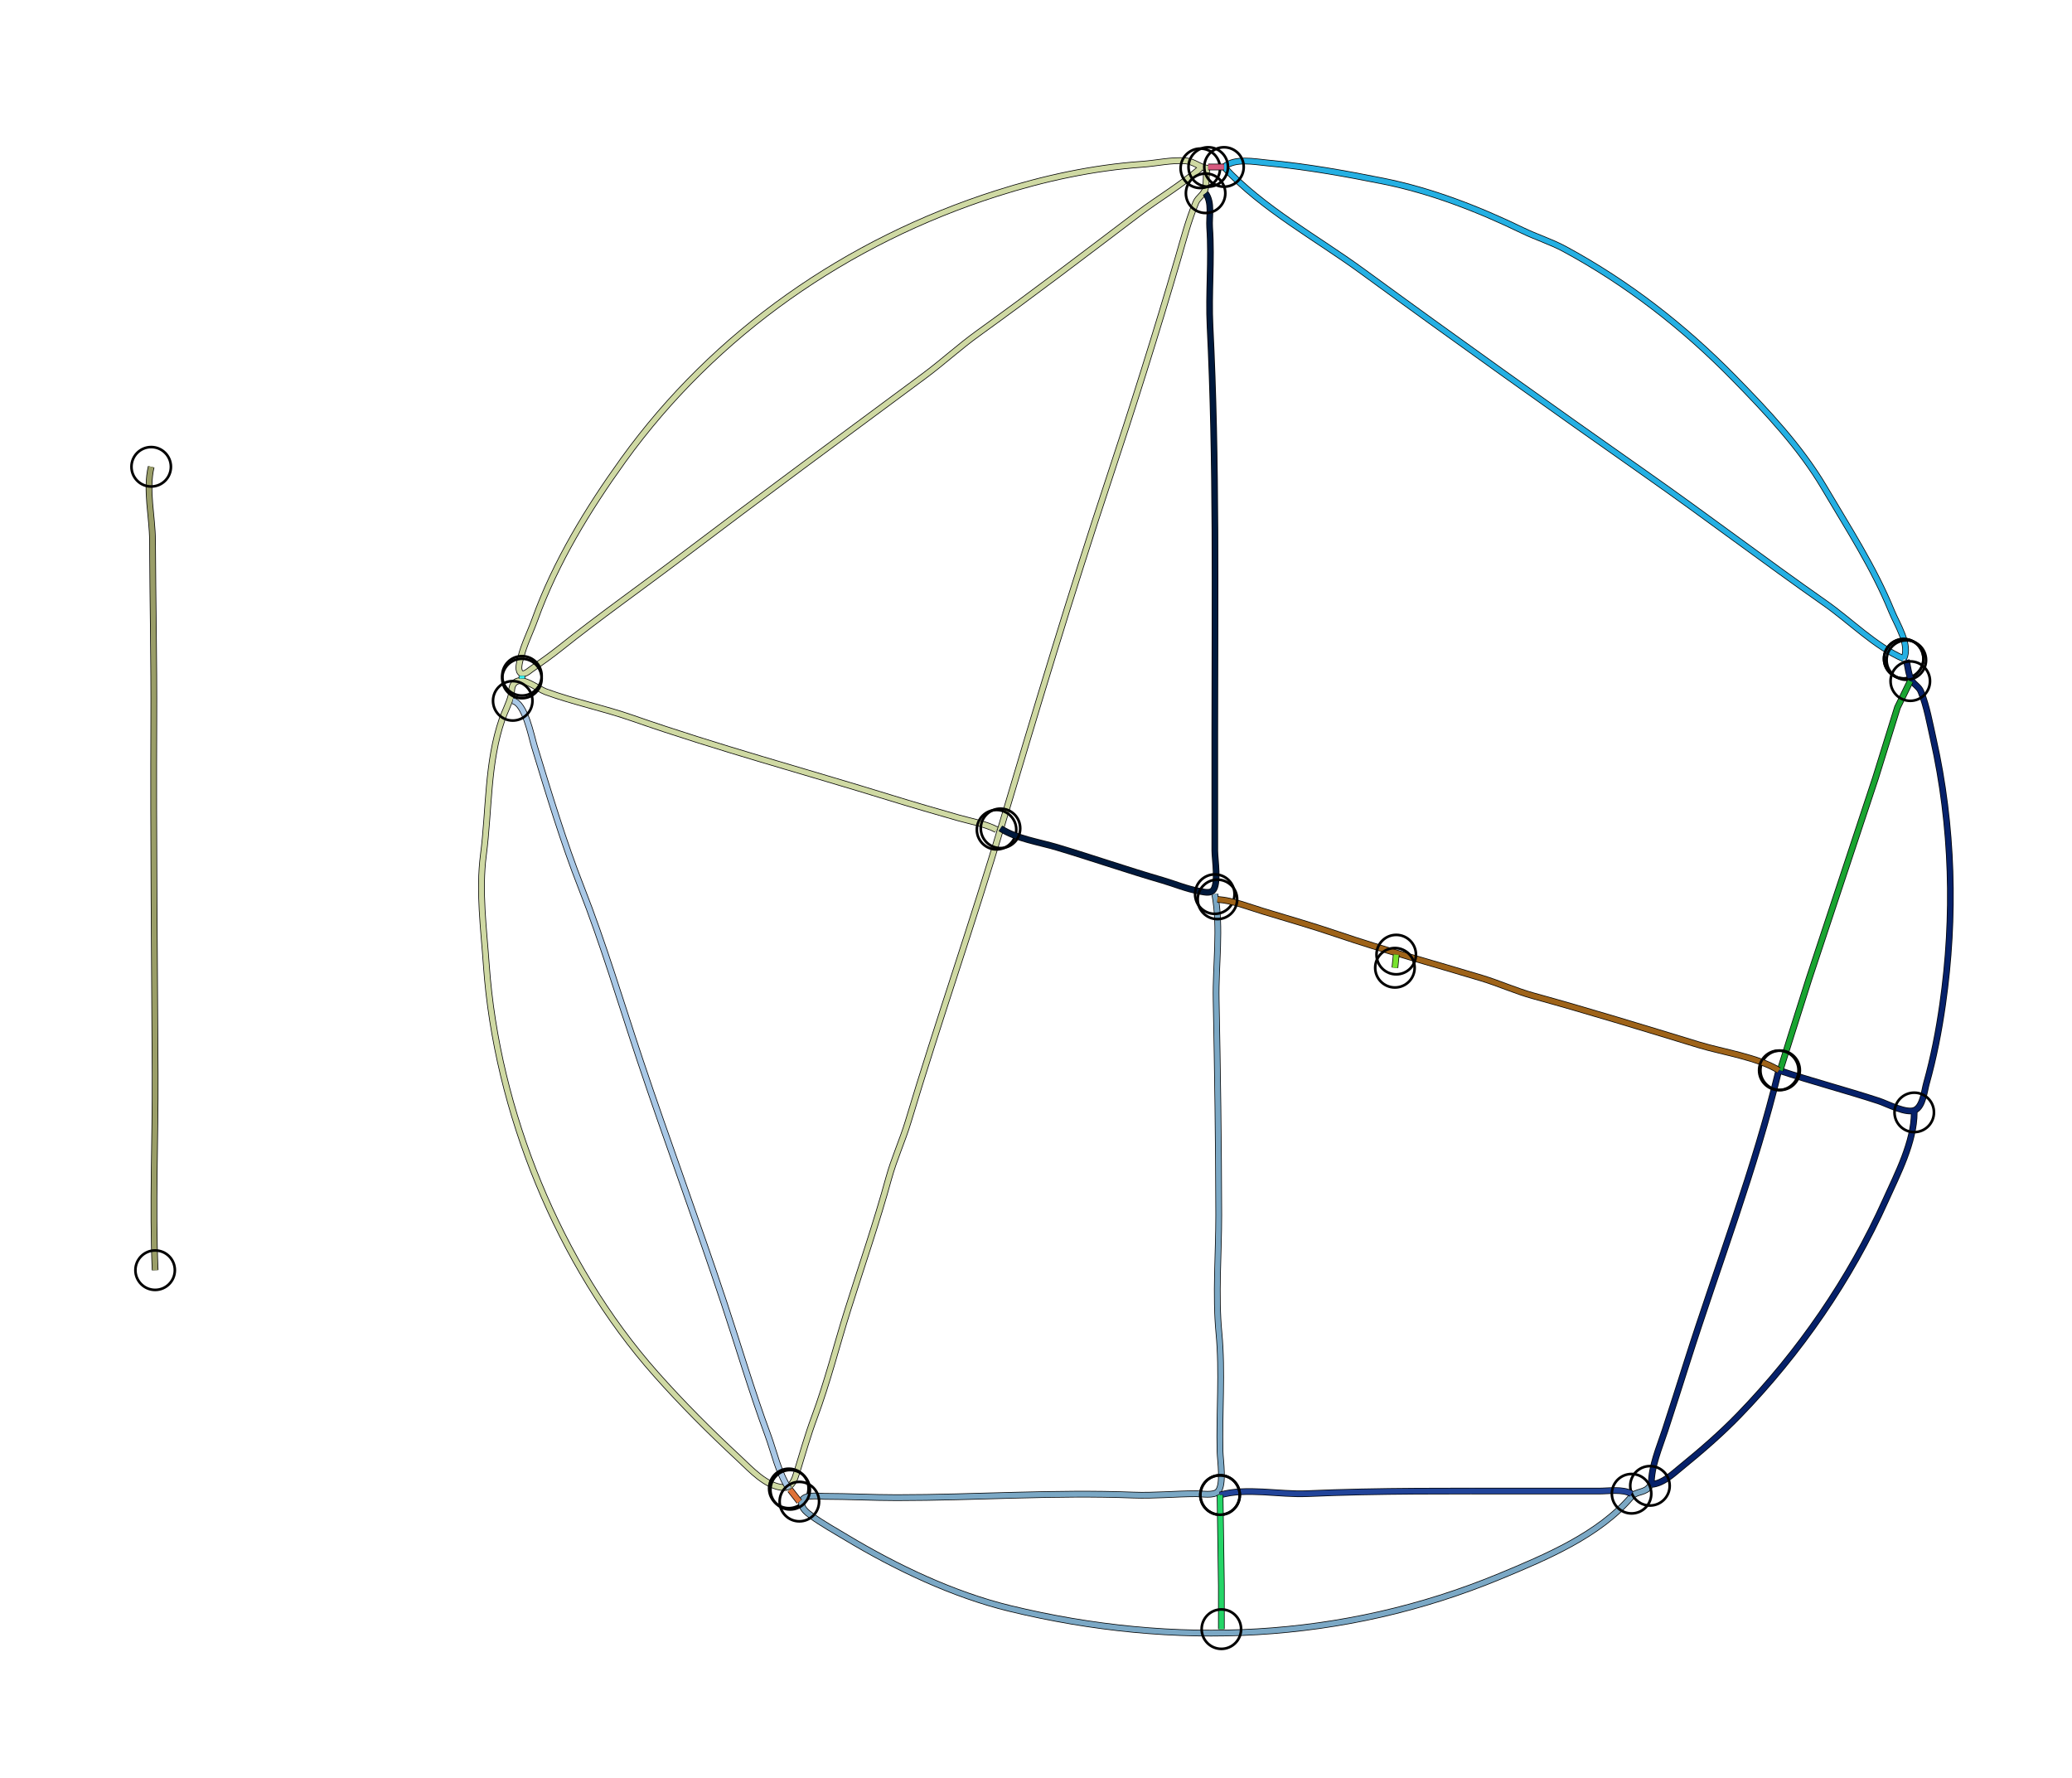 <?xml version="1.0" standalone="yes"?>
<svg width="1576" height="1352">
<path style="stroke:#000000;fill:none;stroke-width:5" d="M"/>
<path style="stroke:#830F57;fill:none;stroke-width:4" d="M"/>
<path style="stroke:#000000;fill:none;stroke-width:5" d="M913 128C898.905 140.536 881.194 150.826 866 162.339C825.525 193.011 785.245 223.77 744 253.428C729.856 263.599 716.993 275.475 703 285.845C641.238 331.614 579.323 377.199 518 423.668C487.447 446.821 455.958 468.988 426 492.931C418.922 498.587 411.443 503.867 404 509.034C402.04 510.394 398.113 514.15 395.773 511.535C393.466 508.957 395.41 502.896 396.134 500C398.656 489.915 403.409 480.718 406.911 471C422.504 427.727 447.201 387.196 474 350C543.853 253.048 644.605 183.293 758 147.113C793.966 135.637 831.184 127.561 869 124.911C879.811 124.153 891.148 121.446 902 122.326C908.119 122.822 912.187 127.108 918 128C917.037 133.185 917.999 138.954 916.682 143.96C915.605 148.055 911.248 150.102 909.595 154.04C903.994 167.381 900.192 182.13 896.157 196C879.584 252.957 861.655 309.664 842.934 366C814.36 451.983 788.207 539.269 762.429 625.982C740.056 701.241 713.547 777.175 690.798 853C686.447 867.503 680.004 881.389 676.011 896C666.825 929.615 655.364 962.738 644.897 996C636.327 1023.23 629.394 1051.22 619.424 1078C614.288 1091.8 610.373 1105.96 606.011 1120C604.497 1124.87 602.41 1131.69 596 1131.33C582.701 1130.59 571.063 1117.51 562 1109.09C539.633 1088.31 519.095 1067.79 498.871 1045C424.974 961.721 377.673 844.748 369.91 734C367.958 706.143 364.091 677.869 367.711 650C372.135 615.933 370.559 579.883 381.928 547C383.882 541.349 386.888 535.685 388.491 530C389.625 525.979 388.254 521.576 392.148 518.722C397.79 514.587 409.237 523.94 415 526.053C436.554 533.957 459.278 538.556 481 546.143C545.719 568.747 612.499 586.721 678 606.974C694.879 612.194 712.008 617.148 729 621.985C738.144 624.588 749.718 626.557 758 631"/>
<path style="stroke:#CFD9A3;fill:none;stroke-width:4" d="M913 128C898.905 140.536 881.194 150.826 866 162.339C825.525 193.011 785.245 223.77 744 253.428C729.856 263.599 716.993 275.475 703 285.845C641.238 331.614 579.323 377.199 518 423.668C487.447 446.821 455.958 468.988 426 492.931C418.922 498.587 411.443 503.867 404 509.034C402.04 510.394 398.113 514.15 395.773 511.535C393.466 508.957 395.41 502.896 396.134 500C398.656 489.915 403.409 480.718 406.911 471C422.504 427.727 447.201 387.196 474 350C543.853 253.048 644.605 183.293 758 147.113C793.966 135.637 831.184 127.561 869 124.911C879.811 124.153 891.148 121.446 902 122.326C908.119 122.822 912.187 127.108 918 128C917.037 133.185 917.999 138.954 916.682 143.96C915.605 148.055 911.248 150.102 909.595 154.04C903.994 167.381 900.192 182.13 896.157 196C879.584 252.957 861.655 309.664 842.934 366C814.36 451.983 788.207 539.269 762.429 625.982C740.056 701.241 713.547 777.175 690.798 853C686.447 867.503 680.004 881.389 676.011 896C666.825 929.615 655.364 962.738 644.897 996C636.327 1023.23 629.394 1051.22 619.424 1078C614.288 1091.8 610.373 1105.96 606.011 1120C604.497 1124.87 602.41 1131.69 596 1131.33C582.701 1130.59 571.063 1117.51 562 1109.09C539.633 1088.31 519.095 1067.79 498.871 1045C424.974 961.721 377.673 844.748 369.91 734C367.958 706.143 364.091 677.869 367.711 650C372.135 615.933 370.559 579.883 381.928 547C383.882 541.349 386.888 535.685 388.491 530C389.625 525.979 388.254 521.576 392.148 518.722C397.79 514.587 409.237 523.94 415 526.053C436.554 533.957 459.278 538.556 481 546.143C545.719 568.747 612.499 586.721 678 606.974C694.879 612.194 712.008 617.148 729 621.985C738.144 624.588 749.718 626.557 758 631"/>
<circle stroke="#000000" fill="none" stroke-width="2" r="15" cx="913" cy="128"/>
<circle stroke="#000000" fill="none" stroke-width="2" r="15" cx="758" cy="631"/>
<path style="stroke:#000000;fill:none;stroke-width:5" d="M1448 501C1426.22 491.555 1407.57 472.325 1388 458.618C1342.24 426.567 1297.72 392.713 1252 360.619C1179.55 309.756 1107.43 258.349 1036 206.159C1001.4 180.878 960.111 158.601 931 127C939.351 119.937 953.783 122.975 964 123.925C993.82 126.698 1022.73 131.888 1052 137.735C1088.52 145.031 1124.67 159.071 1158 175.25C1168.47 180.335 1179.78 183.828 1190 189.352C1237.95 215.269 1280.81 248.634 1318.8 287.385C1343.72 312.806 1369.5 340.182 1387.66 371C1405.89 401.924 1425.23 431.596 1438.86 465C1442.85 474.793 1453.18 490.441 1448 501"/>
<path style="stroke:#25B0E3;fill:none;stroke-width:4" d="M1448 501C1426.22 491.555 1407.57 472.325 1388 458.618C1342.24 426.567 1297.72 392.713 1252 360.619C1179.55 309.756 1107.43 258.349 1036 206.159C1001.4 180.878 960.111 158.601 931 127C939.351 119.937 953.783 122.975 964 123.925C993.82 126.698 1022.73 131.888 1052 137.735C1088.52 145.031 1124.67 159.071 1158 175.25C1168.47 180.335 1179.78 183.828 1190 189.352C1237.95 215.269 1280.81 248.634 1318.8 287.385C1343.72 312.806 1369.5 340.182 1387.66 371C1405.89 401.924 1425.23 431.596 1438.86 465C1442.85 474.793 1453.18 490.441 1448 501"/>
<circle stroke="#000000" fill="none" stroke-width="2" r="15" cx="1448" cy="501"/>
<circle stroke="#000000" fill="none" stroke-width="2" r="15" cx="1448" cy="501"/>
<path style="stroke:#000000;fill:none;stroke-width:5" d="M919 127L931 127"/>
<path style="stroke:#D7597F;fill:none;stroke-width:4" d="M919 127L931 127"/>
<circle stroke="#000000" fill="none" stroke-width="2" r="15" cx="919" cy="127"/>
<circle stroke="#000000" fill="none" stroke-width="2" r="15" cx="931" cy="127"/>
<path style="stroke:#000000;fill:none;stroke-width:5" d="M917 147C922.228 154.268 919.506 164.473 920.089 173C921.805 198.05 919.142 223.094 920.375 248C925.472 350.958 924 454.789 924 558L924 647C924 653.447 927.228 672.738 922.397 677.382C919.962 679.722 914.924 678.216 912 677.714C902.577 676.095 893.195 672.086 884 669.421C857.214 661.656 830.729 652.437 804 644.438C790.572 640.42 772.685 637.745 761 630"/>
<path style="stroke:#00193C;fill:none;stroke-width:4" d="M917 147C922.228 154.268 919.506 164.473 920.089 173C921.805 198.05 919.142 223.094 920.375 248C925.472 350.958 924 454.789 924 558L924 647C924 653.447 927.228 672.738 922.397 677.382C919.962 679.722 914.924 678.216 912 677.714C902.577 676.095 893.195 672.086 884 669.421C857.214 661.656 830.729 652.437 804 644.438C790.572 640.42 772.685 637.745 761 630"/>
<circle stroke="#000000" fill="none" stroke-width="2" r="15" cx="917" cy="147"/>
<circle stroke="#000000" fill="none" stroke-width="2" r="15" cx="761" cy="630"/>
<path style="stroke:#000000;fill:none;stroke-width:5" d="M115 355C110.787 372.696 115.919 392.935 115.999 411C116.202 456.746 117.219 502.463 116.999 548C116.566 637.747 117.567 727.409 117.999 817C118.238 866.525 115.881 916.656 118 966"/>
<path style="stroke:#9A9E68;fill:none;stroke-width:4" d="M115 355C110.787 372.696 115.919 392.935 115.999 411C116.202 456.746 117.219 502.463 116.999 548C116.566 637.747 117.567 727.409 117.999 817C118.238 866.525 115.881 916.656 118 966"/>
<circle stroke="#000000" fill="none" stroke-width="2" r="15" cx="115" cy="355"/>
<circle stroke="#000000" fill="none" stroke-width="2" r="15" cx="118" cy="966"/>
<path style="stroke:#000000;fill:none;stroke-width:5" d="M1450 502C1450.95 506.185 1451.84 513.978 1454.03 517.486C1456.05 520.731 1459.61 522.248 1461.11 526.004C1465.55 537.1 1467.87 550.331 1470.5 562C1485.34 627.934 1487.17 697.205 1477.58 764C1474.66 784.353 1470.82 804.179 1465.27 824C1463.66 829.761 1462.69 840.924 1456.89 844.096C1450.56 847.56 1435.37 839.366 1429 837.282C1403.83 829.05 1378.05 822.334 1353 814C1334.95 888.955 1306.48 962.412 1283.11 1036C1277.6 1053.34 1272.09 1070.69 1266.41 1088C1262.03 1101.35 1256.04 1114.76 1256 1129C1265.03 1128.21 1272.2 1121.11 1279 1115.57C1294.26 1103.14 1309.26 1090.17 1322.96 1076C1368.68 1028.74 1407.19 973.096 1434.18 913C1443.34 892.62 1455.94 868.732 1456 846"/>
<path style="stroke:#06216A;fill:none;stroke-width:4" d="M1450 502C1450.95 506.185 1451.84 513.978 1454.03 517.486C1456.05 520.731 1459.61 522.248 1461.11 526.004C1465.55 537.1 1467.87 550.331 1470.5 562C1485.34 627.934 1487.17 697.205 1477.58 764C1474.66 784.353 1470.82 804.179 1465.27 824C1463.66 829.761 1462.69 840.924 1456.89 844.096C1450.56 847.56 1435.37 839.366 1429 837.282C1403.83 829.05 1378.05 822.334 1353 814C1334.95 888.955 1306.48 962.412 1283.11 1036C1277.6 1053.34 1272.09 1070.69 1266.41 1088C1262.03 1101.35 1256.04 1114.76 1256 1129C1265.03 1128.21 1272.2 1121.11 1279 1115.57C1294.26 1103.14 1309.26 1090.17 1322.96 1076C1368.68 1028.74 1407.19 973.096 1434.18 913C1443.34 892.62 1455.94 868.732 1456 846"/>
<circle stroke="#000000" fill="none" stroke-width="2" r="15" cx="1450" cy="502"/>
<circle stroke="#000000" fill="none" stroke-width="2" r="15" cx="1456" cy="846"/>
<path style="stroke:#000000;fill:none;stroke-width:5" d="M397 514L397 516"/>
<path style="stroke:#33F3F4;fill:none;stroke-width:4" d="M397 514L397 516"/>
<circle stroke="#000000" fill="none" stroke-width="2" r="15" cx="397" cy="514"/>
<circle stroke="#000000" fill="none" stroke-width="2" r="15" cx="397" cy="516"/>
<path style="stroke:#000000;fill:none;stroke-width:5" d="M1453 518L1443.26 538L1426.46 592L1376.09 744L1362.78 786L1354 814"/>
<path style="stroke:#19A431;fill:none;stroke-width:4" d="M1453 518L1443.26 538L1426.46 592L1376.09 744L1362.78 786L1354 814"/>
<circle stroke="#000000" fill="none" stroke-width="2" r="15" cx="1453" cy="518"/>
<circle stroke="#000000" fill="none" stroke-width="2" r="15" cx="1354" cy="814"/>
<path style="stroke:#000000;fill:none;stroke-width:5" d="M390 533C399.41 534.556 404.061 559.734 406.586 568C417.468 603.619 428.521 640.405 442.126 675C458.961 717.811 472.143 762.36 486.738 806C507.43 867.875 530.193 929.119 550.756 991C561.806 1024.25 571.765 1058.11 583.921 1091C588.904 1104.48 591.991 1120.08 600 1132"/>
<path style="stroke:#A9C8E6;fill:none;stroke-width:4" d="M390 533C399.41 534.556 404.061 559.734 406.586 568C417.468 603.619 428.521 640.405 442.126 675C458.961 717.811 472.143 762.36 486.738 806C507.43 867.875 530.193 929.119 550.756 991C561.806 1024.25 571.765 1058.11 583.921 1091C588.904 1104.48 591.991 1120.08 600 1132"/>
<circle stroke="#000000" fill="none" stroke-width="2" r="15" cx="390" cy="533"/>
<circle stroke="#000000" fill="none" stroke-width="2" r="15" cx="600" cy="1132"/>
<path style="stroke:#000000;fill:none;stroke-width:5" d="M924 680C928.837 705.434 924.508 734.187 925.015 760C926.09 814.617 926.912 869.496 927 924C927.048 953.643 924.367 984.55 927.17 1014C929.959 1043.31 927.261 1074.42 927.985 1104C928.149 1110.66 931.127 1129.42 926.258 1134.4C923.057 1137.67 914.19 1136 910 1136C894.041 1136 877.859 1137.66 862 1137.04C801.921 1134.7 741.895 1139 682 1139C663.61 1139 645.407 1138 627 1138C622.571 1138 609.67 1135.91 609.712 1143.02C609.737 1147.27 613.919 1150.49 617.004 1152.69C625.613 1158.84 634.937 1164.05 644 1169.49C681.682 1192.11 725.156 1212.83 768 1223.23C893.023 1253.57 1021.13 1248.43 1141 1198.75C1175.9 1184.28 1216.33 1167.28 1240.84 1138.32C1244.69 1133.77 1251.55 1135.68 1255 1130"/>
<path style="stroke:#7BA8C5;fill:none;stroke-width:4" d="M924 680C928.837 705.434 924.508 734.187 925.015 760C926.09 814.617 926.912 869.496 927 924C927.048 953.643 924.367 984.55 927.17 1014C929.959 1043.31 927.261 1074.42 927.985 1104C928.149 1110.66 931.127 1129.42 926.258 1134.4C923.057 1137.67 914.19 1136 910 1136C894.041 1136 877.859 1137.66 862 1137.04C801.921 1134.7 741.895 1139 682 1139C663.61 1139 645.407 1138 627 1138C622.571 1138 609.67 1135.91 609.712 1143.02C609.737 1147.27 613.919 1150.49 617.004 1152.69C625.613 1158.84 634.937 1164.05 644 1169.49C681.682 1192.11 725.156 1212.83 768 1223.23C893.023 1253.57 1021.13 1248.43 1141 1198.75C1175.9 1184.28 1216.33 1167.28 1240.84 1138.32C1244.69 1133.77 1251.55 1135.68 1255 1130"/>
<circle stroke="#000000" fill="none" stroke-width="2" r="15" cx="924" cy="680"/>
<circle stroke="#000000" fill="none" stroke-width="2" r="15" cx="1255" cy="1130"/>
<path style="stroke:#000000;fill:none;stroke-width:5" d="M926 684C938.328 684.973 949.285 689.569 961 693.116C979.751 698.793 998.448 704.132 1017 710.456C1053.2 722.794 1090.35 732.788 1127 743.884C1140.08 747.845 1153.05 753.722 1166 757.282C1208.24 768.896 1250.03 781.761 1292 794.565C1310.74 800.281 1336.42 803.798 1353 814"/>
<path style="stroke:#9E6319;fill:none;stroke-width:4" d="M926 684C938.328 684.973 949.285 689.569 961 693.116C979.751 698.793 998.448 704.132 1017 710.456C1053.2 722.794 1090.35 732.788 1127 743.884C1140.08 747.845 1153.05 753.722 1166 757.282C1208.24 768.896 1250.03 781.761 1292 794.565C1310.74 800.281 1336.42 803.798 1353 814"/>
<circle stroke="#000000" fill="none" stroke-width="2" r="15" cx="926" cy="684"/>
<circle stroke="#000000" fill="none" stroke-width="2" r="15" cx="1353" cy="814"/>
<path style="stroke:#000000;fill:none;stroke-width:5" d="M1062 726L1061 736"/>
<path style="stroke:#78E22E;fill:none;stroke-width:4" d="M1062 726L1061 736"/>
<circle stroke="#000000" fill="none" stroke-width="2" r="15" cx="1062" cy="726"/>
<circle stroke="#000000" fill="none" stroke-width="2" r="15" cx="1061" cy="736"/>
<path style="stroke:#000000;fill:none;stroke-width:5" d="M601 1133L608 1142"/>
<path style="stroke:#DF7237;fill:none;stroke-width:4" d="M601 1133L608 1142"/>
<circle stroke="#000000" fill="none" stroke-width="2" r="15" cx="601" cy="1133"/>
<circle stroke="#000000" fill="none" stroke-width="2" r="15" cx="608" cy="1142"/>
<path style="stroke:#000000;fill:none;stroke-width:5" d="M928 1137C947.661 1131.19 973.5 1136.86 994 1135.96C1049.19 1133.54 1104.87 1134 1160 1134L1216 1134C1223.85 1134 1233.95 1132.24 1241 1136"/>
<path style="stroke:#224499;fill:none;stroke-width:4" d="M928 1137C947.661 1131.19 973.5 1136.86 994 1135.96C1049.19 1133.54 1104.87 1134 1160 1134L1216 1134C1223.85 1134 1233.95 1132.24 1241 1136"/>
<circle stroke="#000000" fill="none" stroke-width="2" r="15" cx="928" cy="1137"/>
<circle stroke="#000000" fill="none" stroke-width="2" r="15" cx="1241" cy="1136"/>
<path style="stroke:#000000;fill:none;stroke-width:5" d="M928 1137L929 1206L929 1239"/>
<path style="stroke:#25D567;fill:none;stroke-width:4" d="M928 1137L929 1206L929 1239"/>
<circle stroke="#000000" fill="none" stroke-width="2" r="15" cx="928" cy="1137"/>
<circle stroke="#000000" fill="none" stroke-width="2" r="15" cx="929" cy="1239"/>
</svg>